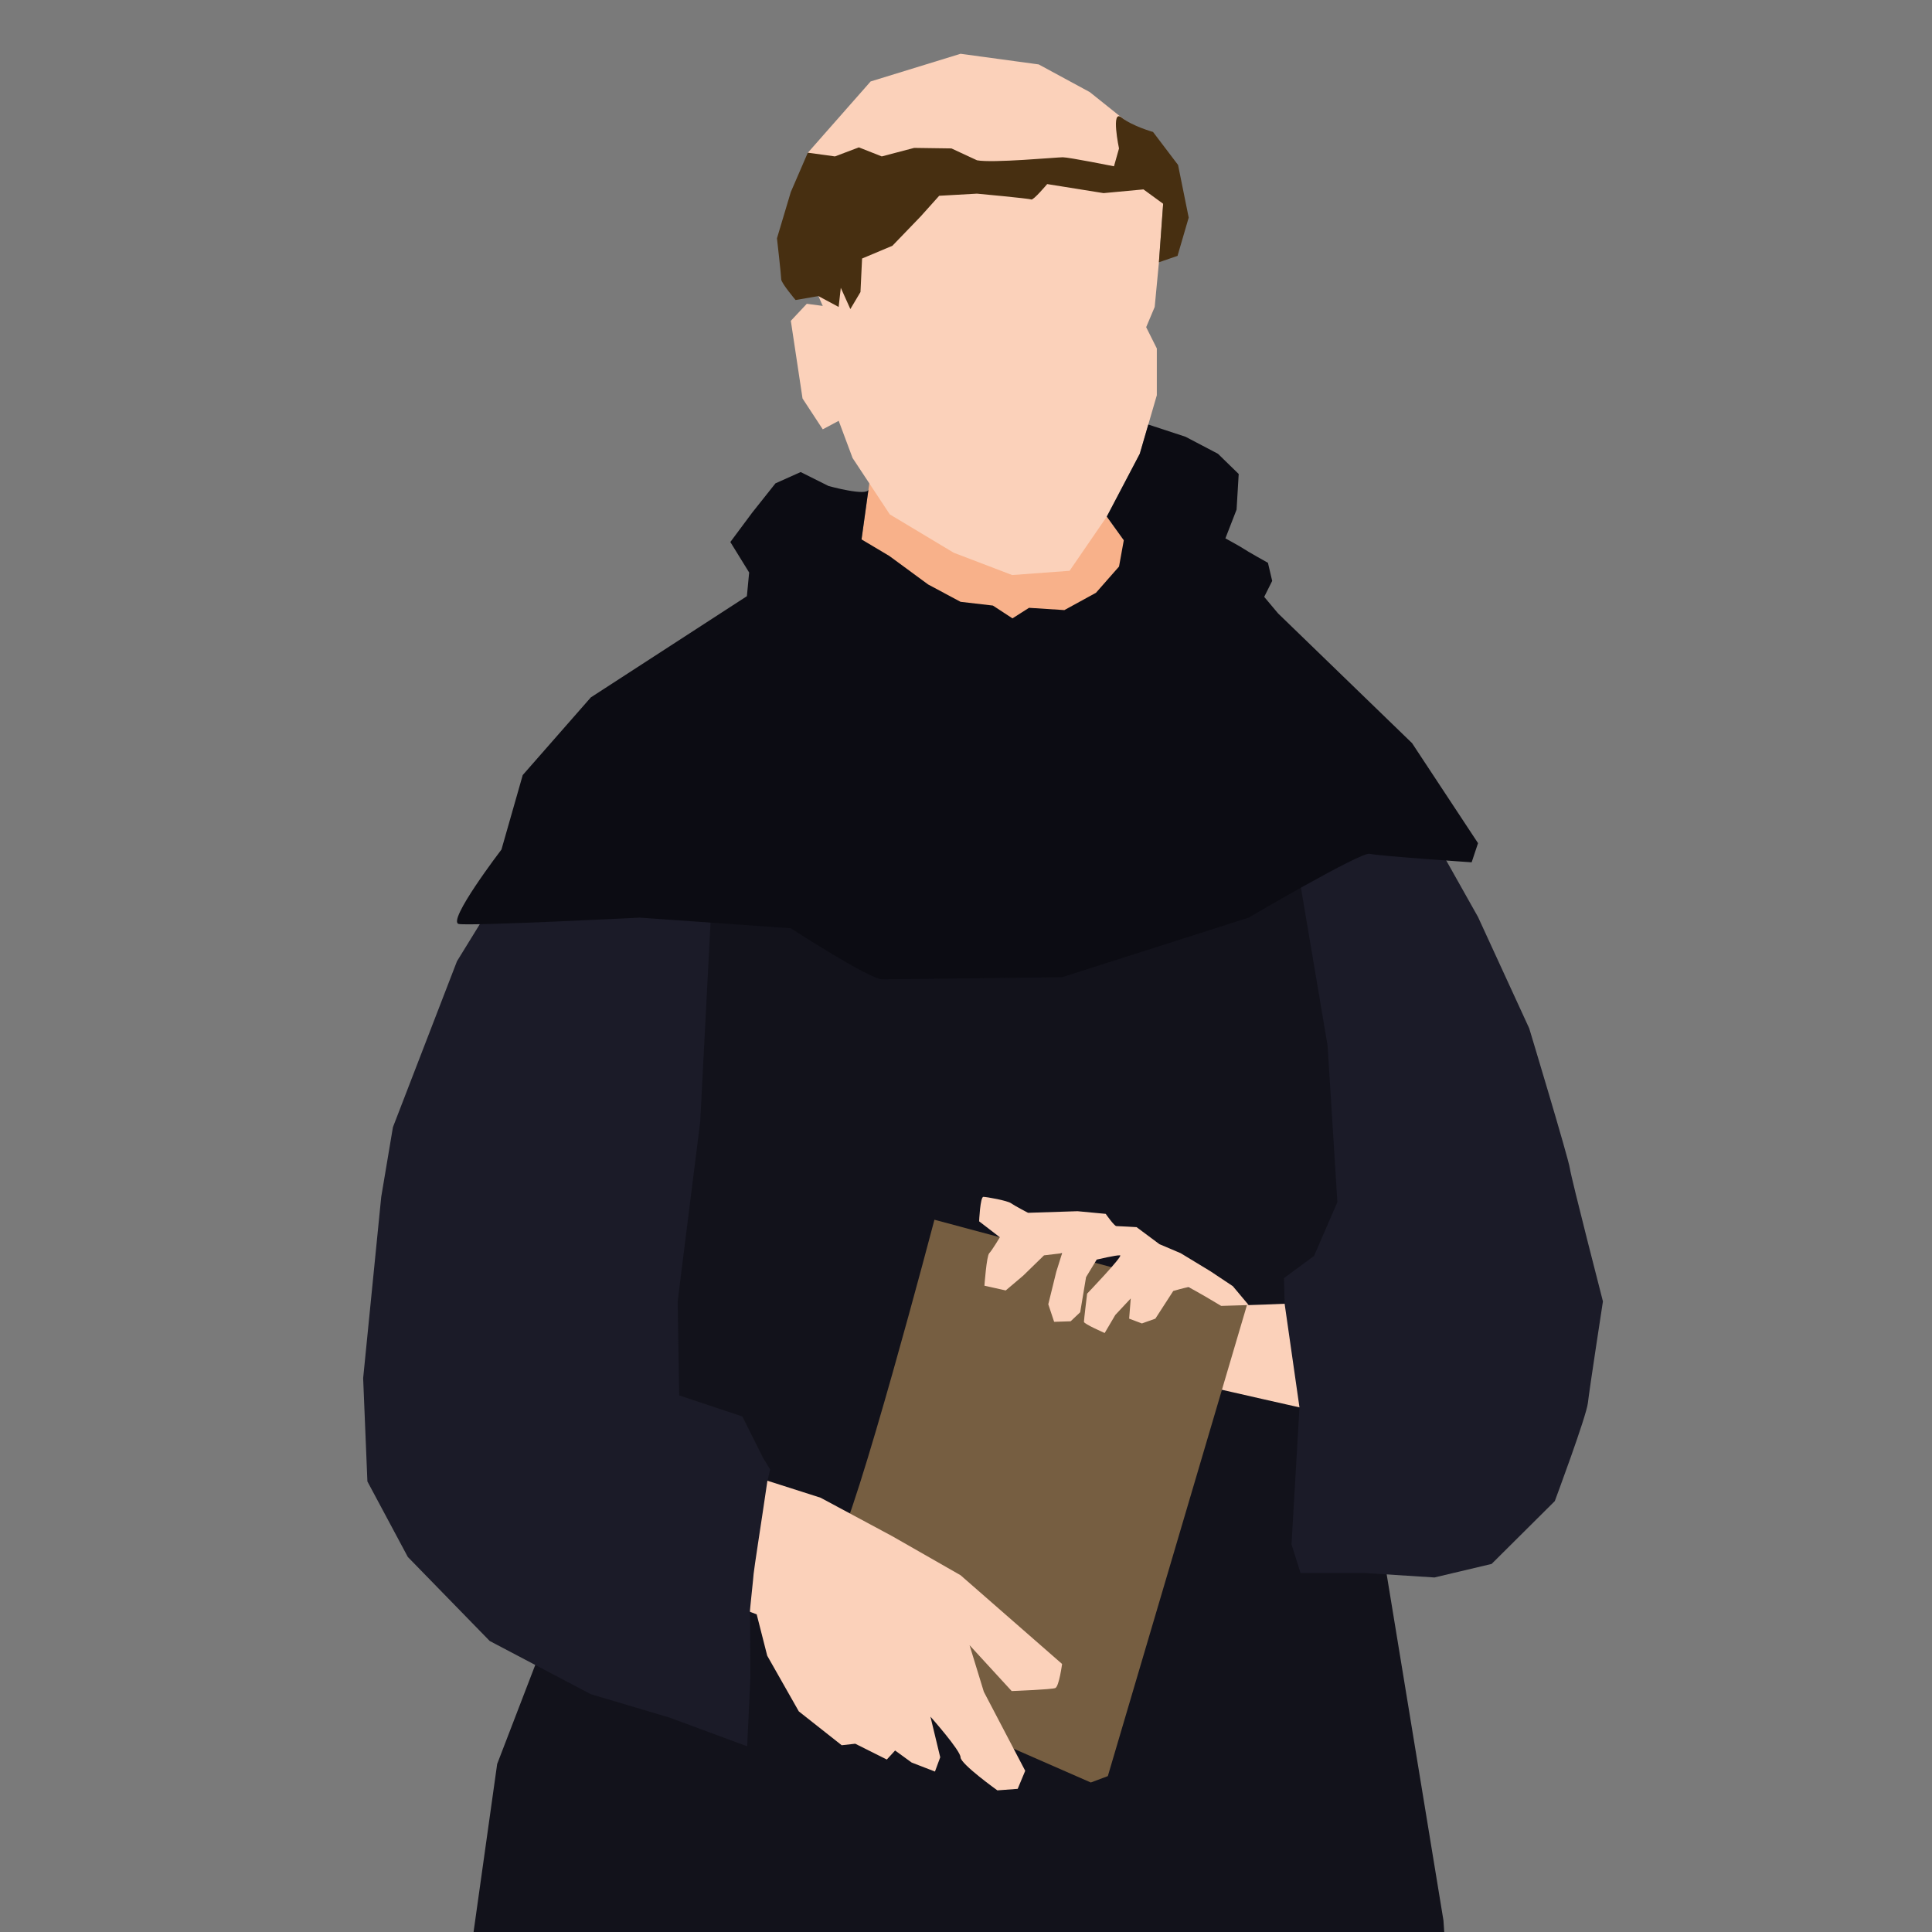 <?xml version="1.0" encoding="UTF-8" standalone="no"?>
<!-- Created with Inkscape (http://www.inkscape.org/) -->

<svg
   width="199.606mm"
   height="199.606mm"
   viewBox="0 0 199.606 199.606"
   version="1.1"
   id="svg5"
   xml:space="preserve"
   xmlns="http://www.w3.org/2000/svg"
   xmlns:svg="http://www.w3.org/2000/svg"><defs
     id="defs2" /><g
     id="layer1"
     transform="translate(-5.057,-38.518)"><path
       style="fill:#7a7a7a;fill-opacity:1;stroke:none;stroke-width:0.39"
       d="M 5.057,138.321 V 38.518 H 104.86 204.663 v 99.803 99.803 H 104.86 5.057 Z"
       id="path15635-8-2" /><g
       id="g112-5"
       transform="matrix(1.883,0,0,1.883,177.879,-61.833)"><path
         style="fill:#562f24;fill-opacity:1;stroke:none;stroke-width:0.599;stroke-dasharray:none;stroke-opacity:1"
         d="m -57.252,227.431 -3.069,5.331 -0.503,3.533 c 0,0 4.233,0.926 5.027,0.926 0.794,0 10.848,-1.058 10.848,-1.058 l 0.661,-9.393 z"
         id="path111-8" /><path
         style="fill:#562f24;fill-opacity:1;stroke:none;stroke-width:0.599;stroke-dasharray:none;stroke-opacity:1"
         d="m -38.335,226.24 0.397,10.451 h 9.393 l 8.864,-0.926 2.622,-1.514 -0.975,-1.689 -2.55,-2.55 -6.968,-3.309 z"
         id="path112-6" /><path
         style="fill:#000000;fill-opacity:1;stroke:none;stroke-width:0.374;stroke-dasharray:none;stroke-opacity:1"
         d="m -18.739,190.025 -39.107,0.117 c 0,0 -10.366,40.503 -8.86,40.503 1.506,0 24.036,-2.913 24.036,-2.913 l 26.032,0.817 z"
         id="path110-9-2" /><path
         style="fill:#12121b;fill-opacity:1;stroke:none;stroke-width:0.374;stroke-dasharray:none;stroke-opacity:1"
         d="m -49.52,93.124 -9.843,17.5 1.518,22.142 -6.657,17.314 -2.203,15.684 -5.148,62.9 5.148,1.981 h 12.769 l 1.321,-8.255 0.66,6.934 7.924,1.651 13.367,-0.33 c 0,0 3.523,-33.018 3.523,-30.707 0,2.311 3.802,31.037 3.802,31.037 h 8.364 l 6.934,-2.311 -2.642,-41.273 -1.898,-28.726 -5.572,-33.967 6.535,-7.458 -3.035,-10.214 -6.129,-15.468 -7.996,2.276 z"
         id="path109-6-6" /><path
         style="fill:#f8b18a;fill-opacity:1;stroke:none;stroke-width:0.374;stroke-dasharray:none;stroke-opacity:1"
         d="m -43.662,76.791 -0.934,6.712 -2.043,3.677 c 0,0 9.514,4.378 9.806,4.378 0.292,0 9.864,-4.261 9.689,-4.494 -0.175,-0.233 -3.911,-5.428 -3.911,-5.428 l -1.109,-4.494 z"
         id="path105-8-5" /><path
         style="fill:#fbd1ba;fill-opacity:1;stroke:none;stroke-width:0.374;stroke-dasharray:none;stroke-opacity:1"
         d="m -28.389,130.6 c 0.413,-0.991 1.197,-5.778 1.568,-5.654 0.371,0.124 8.667,-0.248 8.667,-0.248 0,0 0.289,6.356 -0.041,6.315 -0.33,-0.041 -8.255,-1.857 -8.255,-1.857 z"
         id="path102-3-3" /><path
         style="fill:#765e41;fill-opacity:1;stroke:none;stroke-width:0.374;stroke-dasharray:none;stroke-opacity:1"
         d="m -45.938,138.253 c 1.144,-1.73 5.428,-18.036 5.428,-18.036 l 17.171,4.601 -7.657,25.926 -0.934,0.35 -9.864,-4.319 -3.852,-1.693 z"
         id="path104-4-9" /><path
         style="fill:#fbd1ba;fill-opacity:1;stroke:none;stroke-width:0.374;stroke-dasharray:none;stroke-opacity:1"
         d="m -45.763,76.382 -0.875,0.467 -1.109,-1.693 -0.642,-4.261 0.876,-0.934 0.876,0.117 c 0,0 -1.226,-2.568 -0.759,-3.502 0.467,-0.934 -0.059,-4.903 -0.059,-4.903 l 3.444,-3.911 4.934,-1.518 4.288,0.584 2.802,1.518 2.335,1.868 1.693,4.261 -0.233,3.21 -0.233,2.451 -0.467,1.109 0.584,1.167 v 2.568 l -0.934,3.21 -1.809,3.444 -2.043,2.977 -3.152,0.233 -3.21,-1.226 -3.502,-2.101 -2.043,-3.094 z"
         id="path99-8-2" /><path
         style="fill:#472f11;fill-opacity:1;stroke:none;stroke-width:0.374;stroke-dasharray:none;stroke-opacity:1"
         d="m -38.176,62.087 c 0.83,0.165 4.38,-0.165 4.71,-0.165 0.33,0 2.807,0.495 2.807,0.495 l 0.276,-0.978 c 0,0 -0.459,-2.176 0.135,-1.701 0.594,0.475 1.733,0.796 1.733,0.796 l 1.372,1.809 0.584,2.889 -0.613,2.101 -1.022,0.35 0.233,-3.21 -1.08,-0.788 -2.189,0.204 -3.094,-0.496 c 0,0 -0.759,0.905 -0.876,0.846 -0.117,-0.058 -2.977,-0.321 -2.977,-0.321 l -2.072,0.117 -1.021,1.138 -1.547,1.605 -1.663,0.7 -0.088,1.839 -0.555,0.934 -0.525,-1.167 -0.117,1.051 -1.11,-0.596 -1.254,0.216 c 0,0 -0.788,-0.934 -0.788,-1.138 0,-0.204 -0.233,-2.247 -0.233,-2.247 l 0.759,-2.539 0.934,-2.16 1.489,0.204 1.313,-0.496 1.255,0.496 1.78,-0.467 2.043,0.029 z"
         id="path100-4-4" /><path
         style="fill:#fbd1ba;fill-opacity:1;stroke:none;stroke-width:0.374;stroke-dasharray:none;stroke-opacity:1"
         d="m -51.419,133.984 c 0.413,0.124 4.664,1.486 4.664,1.486 l 3.921,2.105 3.756,2.146 5.572,4.87 c 0,0 -0.165,1.238 -0.372,1.321 -0.206,0.083 -2.394,0.165 -2.394,0.165 l -2.311,-2.518 0.784,2.559 2.27,4.334 -0.413,0.991 -1.114,0.083 c 0,0 -2.022,-1.445 -2.022,-1.816 0,-0.371 -1.651,-2.229 -1.651,-2.229 l 0.537,2.229 -0.289,0.784 -1.279,-0.495 -0.908,-0.66 -0.454,0.495 -1.733,-0.867 -0.743,0.083 -2.353,-1.857 -1.733,-3.054 -0.578,-2.27 -2.518,-0.949 -6.582,-1.615 1.518,-6.537 z"
         id="path101-9-6" /><path
         style="fill:#fbd1ba;fill-opacity:1;stroke:none;stroke-width:0.374;stroke-dasharray:none;stroke-opacity:1"
         d="m -37.767,123.836 c 0,0 0.117,-1.634 0.263,-1.78 0.146,-0.146 0.584,-0.876 0.584,-0.876 l -1.138,-0.876 c 0,0 0.058,-1.342 0.233,-1.342 0.175,0 1.313,0.204 1.518,0.35 0.204,0.146 0.934,0.525 0.934,0.525 l 2.714,-0.088 1.547,0.146 c 0,0 0.467,0.671 0.584,0.671 0.117,0 1.109,0.058 1.109,0.058 l 1.255,0.934 1.167,0.496 1.634,0.992 1.226,0.817 0.868,1.036 -1.508,0.046 c 0,0 -1.695,-1.023 -1.812,-1.023 -0.117,0 -0.817,0.204 -0.817,0.204 l -0.982,1.518 -0.739,0.263 -0.7,-0.263 0.088,-1.109 -0.846,0.905 -0.584,0.992 c 0,0 -1.138,-0.496 -1.138,-0.613 0,-0.117 0.175,-1.547 0.175,-1.547 0,0 1.985,-2.072 1.809,-2.101 -0.175,-0.029 -1.284,0.233 -1.284,0.233 l -0.584,0.963 -0.321,1.926 -0.525,0.496 -0.905,0.029 -0.321,-0.963 0.438,-1.78 0.32,-1.021 -0.992,0.117 -1.138,1.109 -0.963,0.817 z"
         id="path103-9-1" /><path
         style="fill:#1b1b28;fill-opacity:1;stroke:none;stroke-width:0.374;stroke-dasharray:none;stroke-opacity:1"
         d="m -56.27,95.294 -8.172,7.063 -2.265,3.677 -3.514,9.105 -0.642,3.823 -0.992,9.952 0.233,5.662 2.218,4.144 4.494,4.611 5.545,2.918 4.319,1.284 4.261,1.576 0.175,-3.736 c 0,0 -0.007,-3.639 -0.023,-3.645 -0.016,-0.006 0.203,-1.987 0.203,-2.09 0,-0.103 0.495,-3.343 0.495,-3.343 l 0.261,-1.758 0.152,-0.615 -0.392,-0.64 -1.135,-2.27 -3.467,-1.156 -0.083,-5.159 1.238,-9.864 0.825,-15.931 z"
         id="path107-2-8" /><path
         style="fill:#1b1b28;fill-opacity:1;stroke:none;stroke-width:0.374;stroke-dasharray:none;stroke-opacity:1"
         d="m -16.131,96.591 c 2.632,3.836 2.476,1.733 2.476,1.733 l 2.971,5.283 2.808,6.108 c 0,0 2.146,7.099 2.229,7.677 0.083,0.578 1.816,7.305 1.816,7.305 0,0 -0.743,4.829 -0.825,5.572 -0.083,0.743 -1.816,5.386 -1.816,5.386 l -3.467,3.447 -3.137,0.743 -3.88,-0.248 h -3.467 l -0.495,-1.568 0.437,-7.516 -0.814,-5.684 -0.036,-1.41 1.651,-1.217 1.279,-2.952 -0.537,-8.585 -1.775,-10.525 z"
         id="path108-5-2" /><path
         style="fill:#0c0c13;fill-opacity:1;stroke:none;stroke-width:0.374;stroke-dasharray:none;stroke-opacity:1"
         d="m -44.129,80.147 c -0.056,0.402 -2.193,-0.189 -2.193,-0.189 l -1.527,-0.764 -1.383,0.619 -1.279,1.61 -1.197,1.61 1.032,1.672 -0.124,1.3 -8.563,5.553 -3.736,4.261 -1.167,4.086 c 0,0 -3.035,3.969 -2.335,4.086 0.7,0.117 9.923,-0.35 9.923,-0.35 l 8.288,0.584 c 0,0 4.319,2.802 5.02,2.802 0.7,0 9.864,-0.117 9.864,-0.117 l 10.237,-3.269 c 0,0 6.166,-3.619 6.632,-3.502 0.467,0.117 5.603,0.467 5.603,0.467 l 0.35,-1.051 -3.619,-5.487 -7.354,-7.121 -0.759,-0.905 0.438,-0.876 -0.233,-0.992 c 0,0 -1.197,-0.671 -1.313,-0.759 -0.117,-0.088 -1.021,-0.584 -1.021,-0.584 l 0.613,-1.576 0.117,-1.955 -1.138,-1.109 -1.78,-0.934 -2.043,-0.671 -0.467,1.605 -1.809,3.444 0.933,1.297 -0.262,1.446 -1.266,1.44 -1.733,0.949 -1.94,-0.124 -0.908,0.578 -1.073,-0.702 -1.775,-0.206 -1.775,-0.949 -2.138,-1.57 -1.52,-0.905 z"
         id="path106-5-1" /></g></g></svg>
